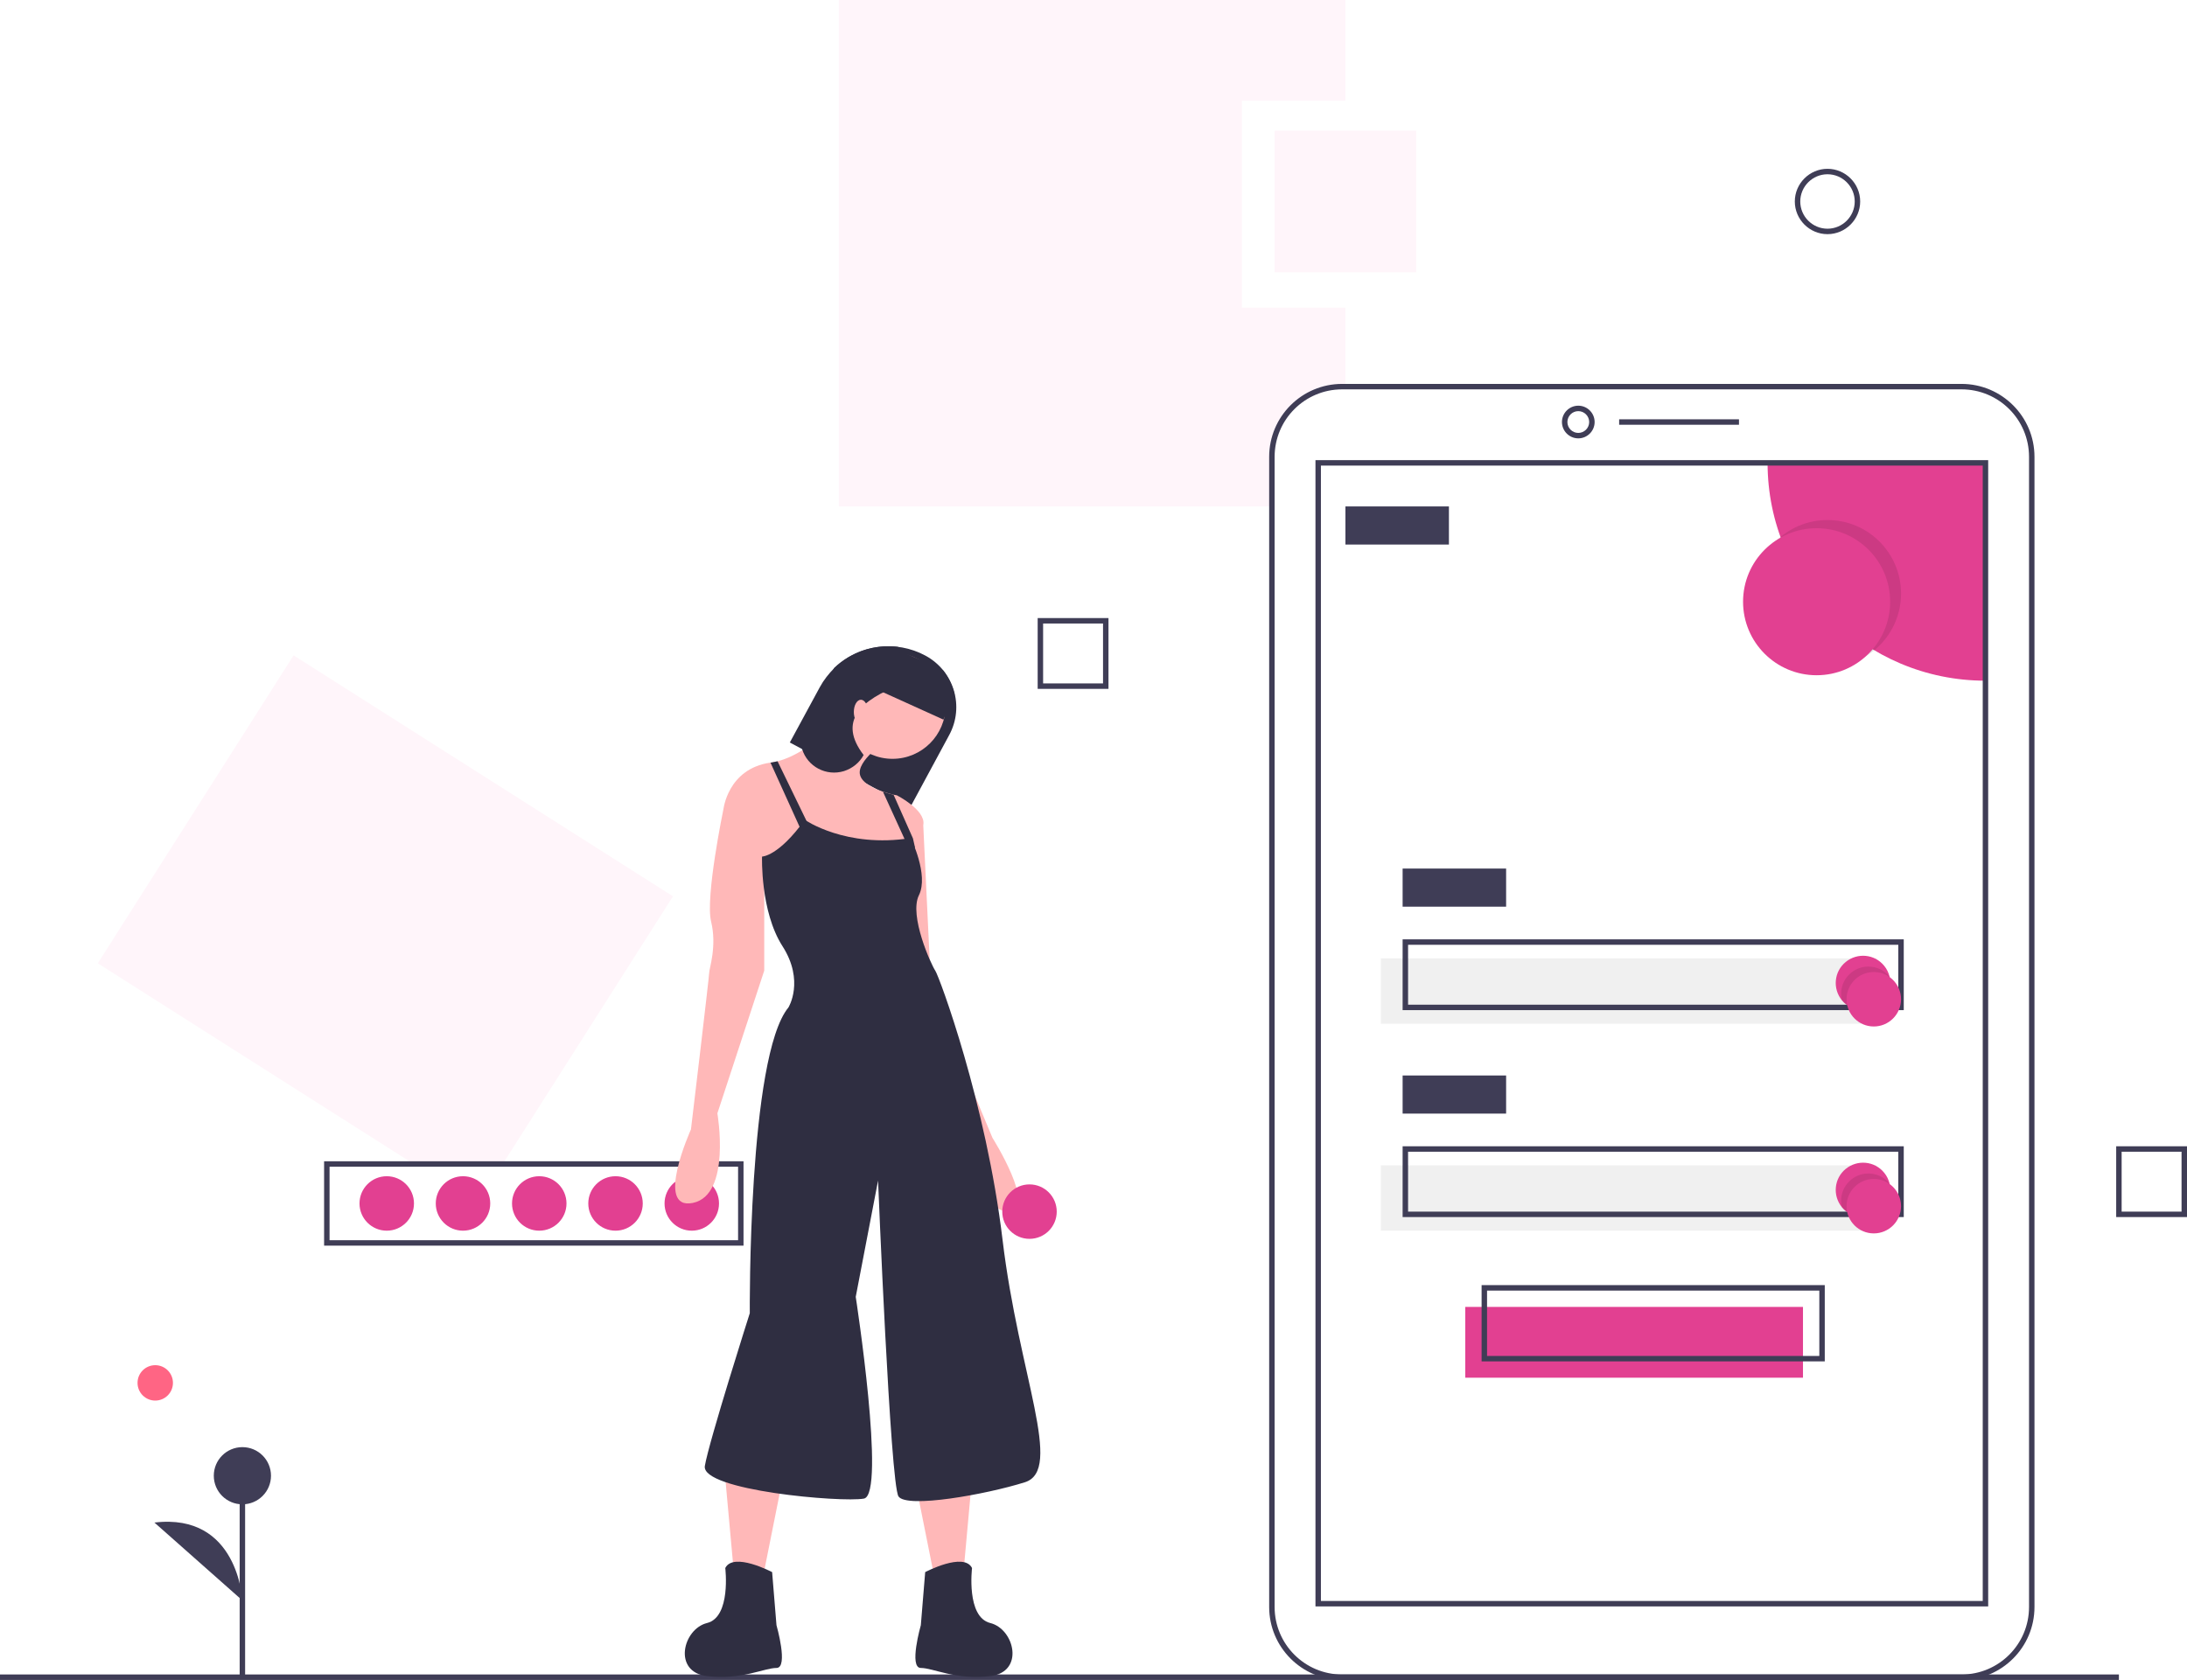<?xml version="1.0" encoding="utf-8"?>
<!-- Generator: Adobe Illustrator 23.0.1, SVG Export Plug-In . SVG Version: 6.00 Build 0)  -->
<svg version="1.1" id="bc52c4b0-5495-47d6-8fbf-e718e11a33f1"
	 xmlns="http://www.w3.org/2000/svg" xmlns:xlink="http://www.w3.org/1999/xlink" x="0px" y="0px" viewBox="0 0 803 617"
	 style="enable-background:new 0 0 803 617;" xml:space="preserve">
<style type="text/css">
	.st0{fill:#FFF5FA;}
	.st1{fill:#3F3D56;}
	.st2{fill:#E24091;}
	.st3{fill:#F0F0F0;}
	.st4{opacity:0.1;enable-background:new    ;}
	.st5{fill:#2F2E41;}
	.st6{fill:#FFB8B8;}
	.st7{fill:#FF6584;}
</style>
<title>mobile login</title>
<polygon class="st0" points="184.9,427 247.1,329.2 107.8,240.7 35.9,353.8 151.1,427 "/>
<path class="st1" d="M273,457.5H119v-31h154V457.5z M121,455.5h150v-27H121V455.5z"/>
<circle class="st2" cx="254" cy="442" r="10"/>
<circle class="st2" cx="226" cy="442" r="10"/>
<circle class="st2" cx="198" cy="442" r="10"/>
<circle class="st2" cx="170" cy="442" r="10"/>
<circle class="st2" cx="142" cy="442" r="10"/>
<path class="st0" d="M456,113V37h38V0H308v186h159v-18.2c0-14.3,11.6-25.8,25.8-25.8l0,0h1.2v-29H456z"/>
<rect x="538" y="480" class="st2" width="124" height="26"/>
<rect x="507" y="352" class="st3" width="182" height="24"/>
<rect y="615" class="st1" width="778" height="2"/>
<path class="st1" d="M720.2,617H492.8c-14.8,0-26.8-12-26.8-26.8V167.8c0-14.8,12-26.8,26.8-26.8h227.4c14.8,0,26.8,12,26.8,26.8
	v422.4C747,605,735,617,720.2,617z M492.8,143c-13.7,0-24.8,11.1-24.8,24.8v422.4c0,13.7,11.1,24.8,24.8,24.8h227.4
	c13.7,0,24.8-11.1,24.8-24.8V167.8c0-13.7-11.1-24.8-24.8-24.8H492.8z"/>
<path class="st1" d="M579.5,161c-3.3,0-6-2.7-6-6s2.7-6,6-6s6,2.7,6,6S582.8,161,579.5,161z M579.5,151c-2.2,0-4,1.8-4,4s1.8,4,4,4
	s4-1.8,4-4S581.7,151,579.5,151z"/>
<rect x="594.5" y="154" class="st1" width="44" height="2"/>
<path class="st2" d="M729,170v80c-44.2,0-80-35.8-80-80H729z"/>
<path class="st1" d="M730,590H483V169h247V590z M485,588h243V171H485V588z"/>
<circle class="st4" cx="671" cy="218" r="27"/>
<circle class="st2" cx="667" cy="221" r="27"/>
<rect x="494" y="186" class="st1" width="38" height="14"/>
<rect x="515" y="319" class="st1" width="38" height="14"/>
<path class="st1" d="M699,371H515v-26h184V371z M517,369h180v-22H517V369z"/>
<rect x="507" y="428" class="st3" width="182" height="24"/>
<rect x="515" y="395" class="st1" width="38" height="14"/>
<path class="st1" d="M699,447H515v-26h184V447z M517,445h180v-22H517V445z"/>
<path class="st1" d="M670,500H544v-28h126V500z M546,498h122v-24H546V498z"/>
<path class="st2" d="M694,361c0,5.5-4.5,10-10,10c-3,0-5.8-1.3-7.7-3.6l0,0c-3.5-4.3-2.9-10.6,1.4-14.1c4.3-3.5,10.6-2.9,14.1,1.4
	c1,1.2,1.6,2.5,2,4l0,0l0,0C693.9,359.4,694,360.2,694,361z"/>
<path class="st4" d="M694,361c0,5.5-4.5,10-10,10c-3,0-5.8-1.3-7.7-3.6l0,0c-0.2-0.8-0.3-1.6-0.3-2.4c0-5.5,4.5-10,10-10
	c3,0,5.8,1.3,7.7,3.6l0,0l0,0C693.9,359.4,694,360.2,694,361z"/>
<circle class="st2" cx="688" cy="367" r="10"/>
<path class="st2" d="M694,437c0,5.5-4.5,10-10,10c-3,0-5.8-1.3-7.7-3.6l0,0c-3.5-4.3-2.9-10.6,1.4-14.1c4.3-3.5,10.6-2.9,14.1,1.4
	c1,1.2,1.6,2.5,2,4l0,0l0,0C693.9,435.4,694,436.2,694,437z"/>
<path class="st4" d="M694,437c0,5.5-4.5,10-10,10c-3,0-5.8-1.3-7.7-3.6l0,0c-0.2-0.8-0.3-1.6-0.3-2.4c0-5.5,4.5-10,10-10
	c3,0,5.8,1.3,7.7,3.6l0,0l0,0C693.9,435.4,694,436.2,694,437z"/>
<circle class="st2" cx="688" cy="443" r="10"/>
<rect x="468" y="48" class="st0" width="52" height="52"/>
<path class="st1" d="M671,86c-6.6,0-12-5.4-12-12s5.4-12,12-12s12,5.4,12,12S677.6,86,671,86z M671,64c-5.5,0-10,4.5-10,10
	s4.5,10,10,10s10-4.5,10-10S676.5,64,671,64z"/>
<path class="st1" d="M407,253h-26v-26h26V253z M383,251h22v-22h-22V251z"/>
<path class="st1" d="M803,447h-26v-26h26V447z M779,445h22v-22h-22V445z"/>
<path class="st5" d="M290,272.7l4.5,2.4l15.2,8.2l24.5,13.2l14.3-26.5c5.7-10.5,1.8-23.5-8.7-29.2l0,0c-10.9-5.9-24.4-4.1-33.4,4.5
	l0,0c-2.1,2.1-4,4.5-5.4,7.1L290,272.7z"/>
<polygon class="st6" points="356.9,542.9 353.9,575.9 342.7,577.4 335.2,539.9 "/>
<path class="st5" d="M339.7,577.4c0,0,14.2-7.5,17.2-1.5c0,0-2.2,18,6.7,20.2s12.7,18,0,19.5s-21-3-25.5-3s0-15.7,0-15.7
	L339.7,577.4z"/>
<polygon class="st6" points="266.3,542.9 269.3,575.9 280.5,577.4 288,539.9 "/>
<path class="st5" d="M283.5,577.4c0,0-14.2-7.5-17.2-1.5c0,0,2.2,18-6.7,20.2s-12.7,18,0,19.5c12.7,1.5,21-3,25.5-3s0-15.7,0-15.7
	L283.5,577.4z"/>
<circle class="st6" cx="327.7" cy="259.2" r="19.5"/>
<path class="st6" d="M265.6,297.4l15.7,24.7l18.7-1.5l30.7,2.2c0,0,2.9-5.8,5.3-11.4c1.3-2.8,2.3-5.8,3-8.8
	c0.7-5.2-9.7-10.5-9.7-10.5s-0.4-0.1-1.1-0.2c-0.9-0.2-2.3-0.6-3.9-1.1c-3.5-1.2-7.7-3.2-8.5-6.1c-1.5-5.2,9.7-12.7,9.7-12.7
	L312,259.2c0,0-12,16.6-26.5,20.4c-0.8,0.2-1.7,0.4-2.6,0.5h-0.1C267.1,282.4,265.6,297.4,265.6,297.4z"/>
<path class="st6" d="M273.8,290.6l-8.2,6.7c0,0-6.7,32.2-4.5,41.2s-0.7,17.2-0.7,18.7s-6.7,57.6-6.7,57.6s-13.5,29.9,0.7,27
	c14.2-2.9,9-32.9,9-32.9l17.2-52.4v-44.2L273.8,290.6z"/>
<path class="st6" d="M332.9,296.6l6,4.5l3,62.9l22.5,53.9c0,0,16.5,26.2,6,27s-17.2-27-17.2-27L333,366.2l-3-50.2L332.9,296.6z"/>
<path class="st5" d="M295.5,301.1c0,0,15,10.5,38.9,6.7c0,0,6.7,13.5,3,21s4.5,25.5,6,27.7s18.7,48.7,24.7,98.8s22.5,84.6,8.2,89.1
	s-43.4,9.7-46.4,5.2s-7.5-116-7.5-116l-8.2,42.7c0,0,11.2,72.6,3,74.1s-59.9-3-58.4-12s16.5-56.1,16.5-56.1S274.6,388,289.5,370
	c0,0,6-9.7-2.2-22.5s-7.5-32.9-7.5-32.9S285.8,314.6,295.5,301.1z"/>
<polygon class="st5" points="282.9,280.1 295.5,307.9 298.5,306.4 285.5,279.6 "/>
<path class="st5" d="M324.2,290.8l9.5,20.8l2.3-0.2l-0.8-3.5l-7.1-16C327.2,291.7,325.8,291.3,324.2,290.8z"/>
<path class="st5" d="M294.5,275.1c2,6.5,8.9,10.1,15.4,8.1c3.1-1,5.7-3.1,7.2-5.9c-9.5-12.4-1.3-20.2,14-26
	c2.4-4.4,1.8-9.8-1.3-13.7c-8.6-1.1-17.2,1.7-23.5,7.7l0,0l-10.9,20.3C293.8,268.5,293.5,271.9,294.5,275.1z"/>
<ellipse class="st6" cx="316.1" cy="261.5" rx="2.6" ry="4.5"/>
<path class="st5" d="M323.9,254.1l22.5,10.2l4.1-9.1c-0.7-3.3-2.2-6.4-4.3-9.1l-15.5-7L323.9,254.1z"/>
<circle class="st2" cx="378" cy="445" r="10"/>
<circle class="st7" cx="57" cy="507.9" r="6.5"/>
<rect x="88" y="542" class="st1" width="2" height="74.4"/>
<circle class="st1" cx="89" cy="542" r="10.5"/>
<path class="st1" d="M89,587.8c0,0-1.5-32.3-32.3-28.6"/>
</svg>
